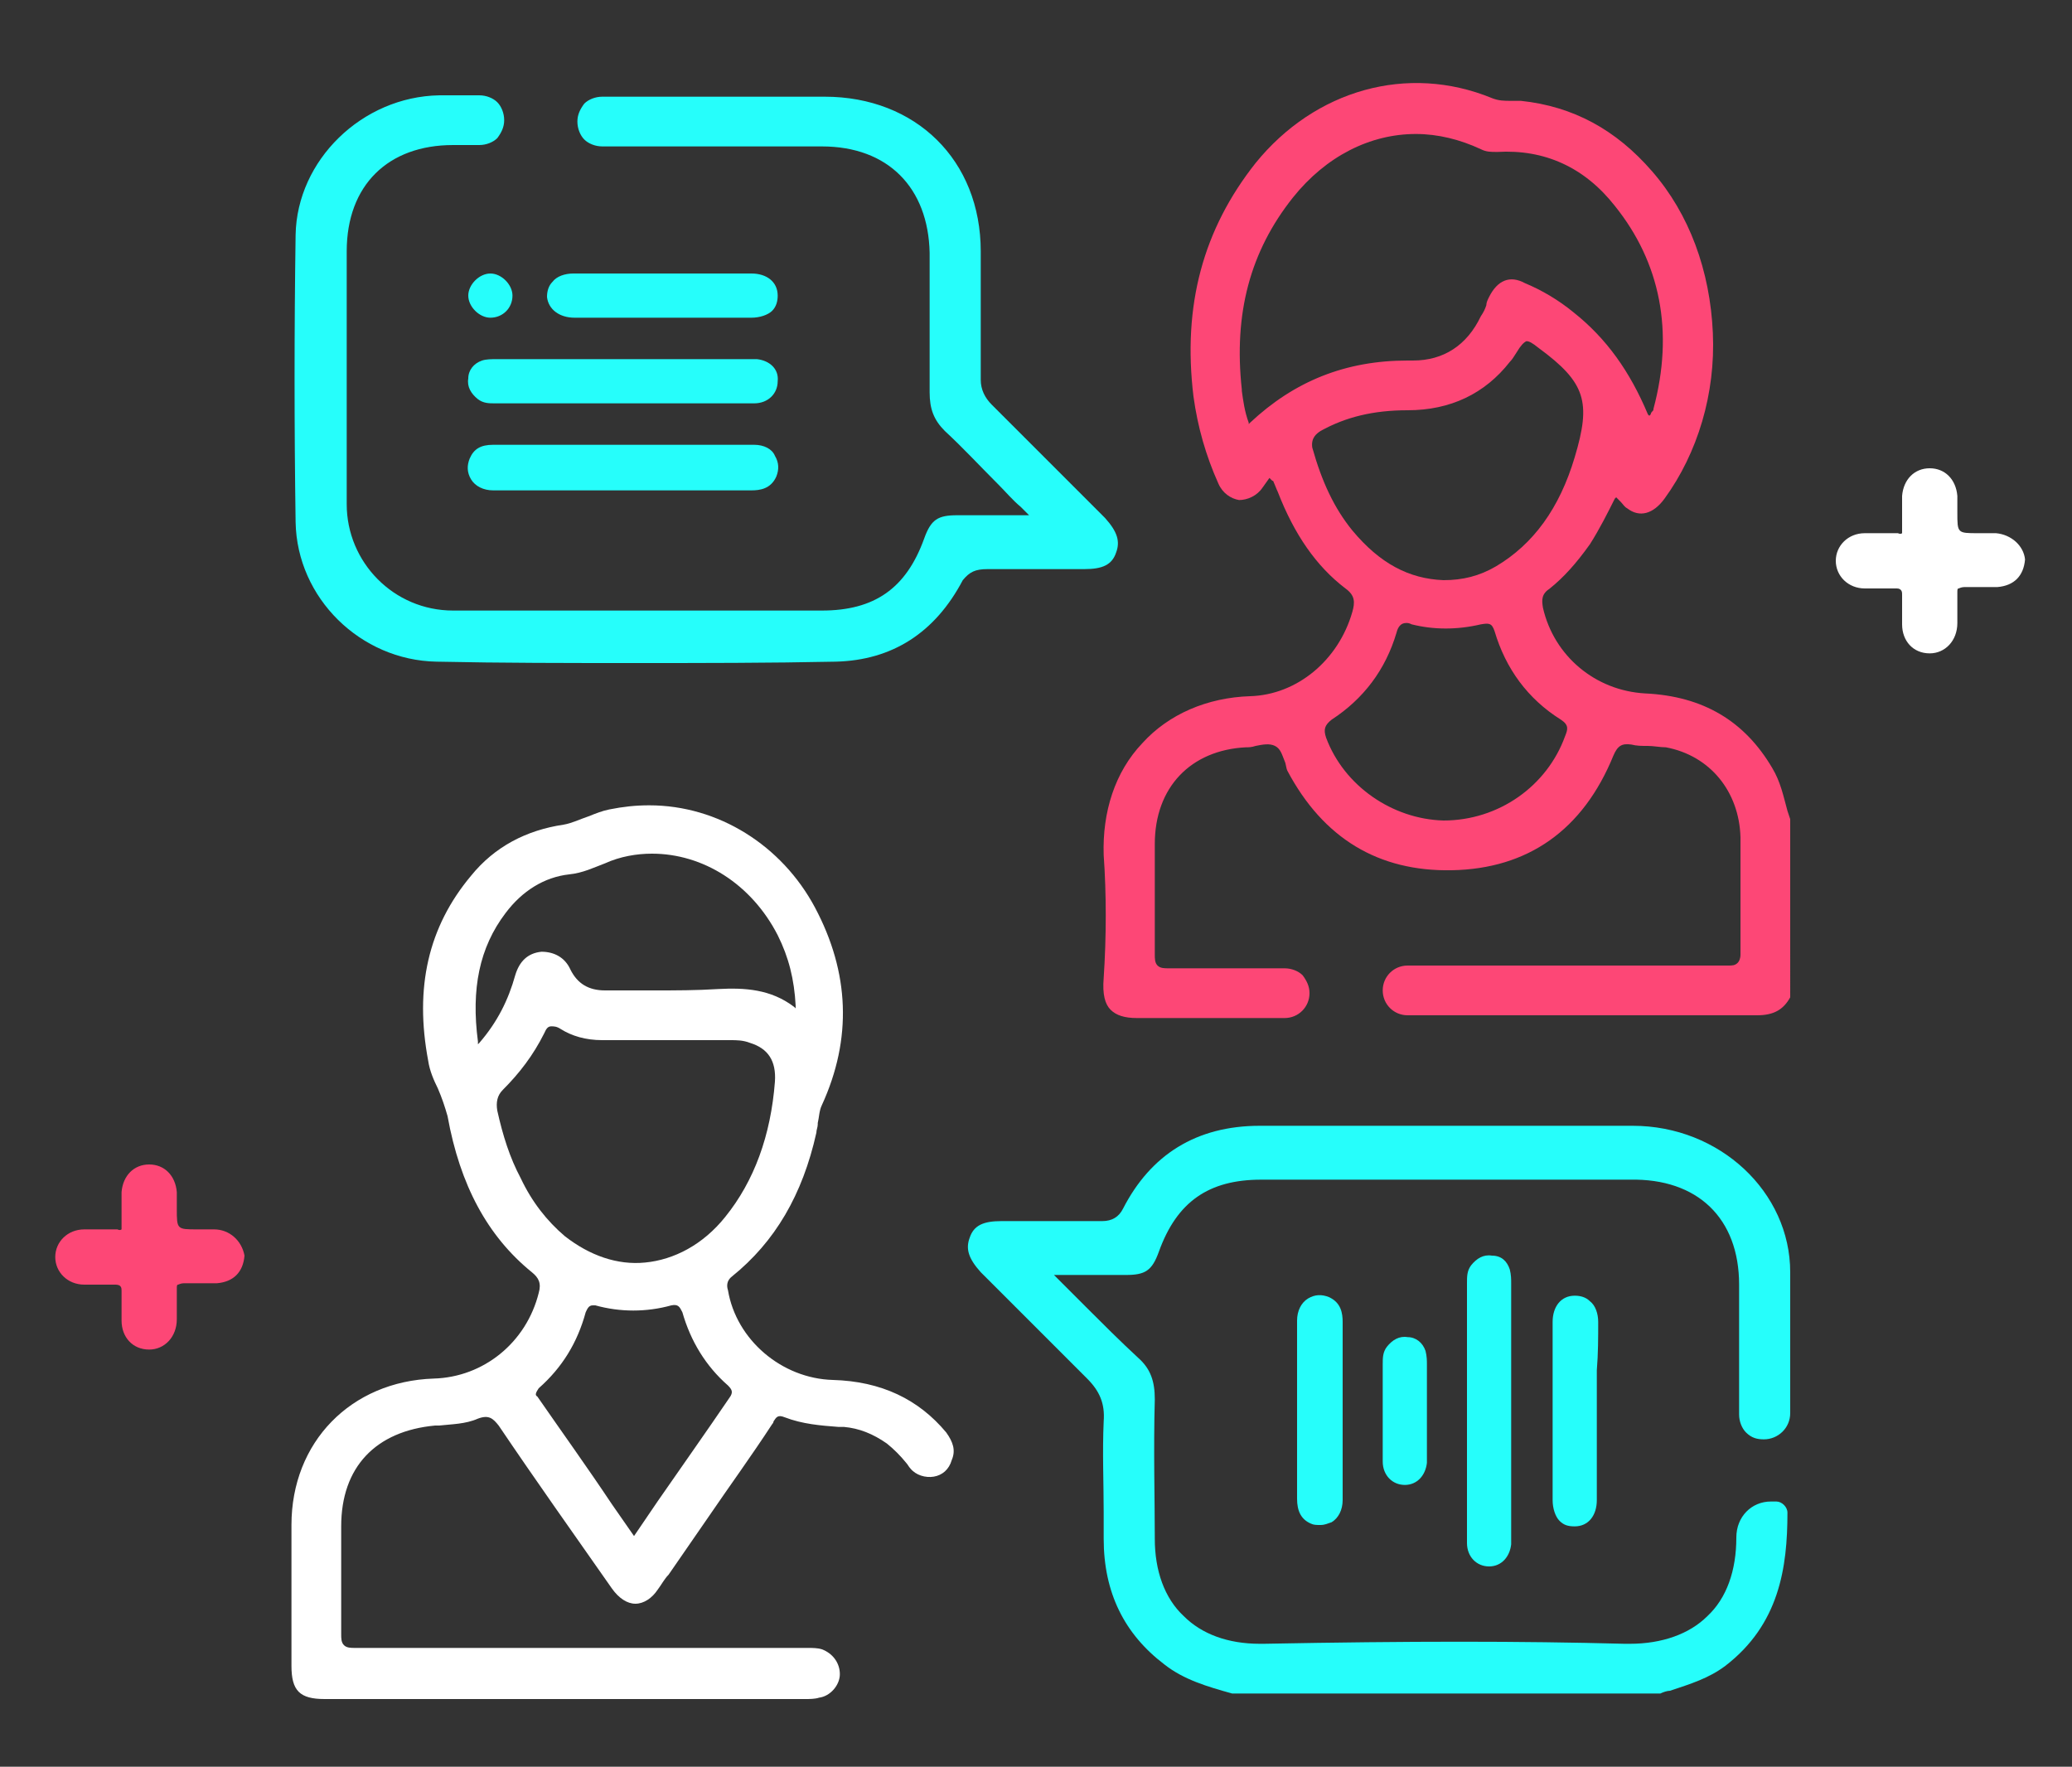 <?xml version="1.0" encoding="UTF-8" standalone="no"?>
<!-- Generator: Adobe Illustrator 24.0.2, SVG Export Plug-In . SVG Version: 6.00 Build 0)  -->

<svg
   version="1.1"
   x="0px"
   y="0px"
   viewBox="0 0 150 127.9"
   xml:space="preserve"
   id="svg118"
   sodipodi:docname="car02.svg"
   width="150"
   height="127.9"
   inkscape:version="1.1.1 (eb90963e84, 2021-10-02)"
   xmlns:inkscape="http://www.inkscape.org/namespaces/inkscape"
   xmlns:sodipodi="http://sodipodi.sourceforge.net/DTD/sodipodi-0.dtd"
   xmlns="http://www.w3.org/2000/svg"
   xmlns:svg="http://www.w3.org/2000/svg"><rect x="0" y="0" width="150" height="127.9" fill="#333333" stroke="none"/><defs
   id="defs122">
	
	
	
</defs><sodipodi:namedview
   id="namedview120"
   pagecolor="#505050"
   bordercolor="#eeeeee"
   borderopacity="1"
   inkscape:pageshadow="0"
   inkscape:pageopacity="0"
   inkscape:pagecheckerboard="0"
   showgrid="false"
   inkscape:zoom="2.4832963"
   inkscape:cx="181.81479"
   inkscape:cy="72.685649"
   inkscape:window-width="1920"
   inkscape:window-height="1016"
   inkscape:window-x="0"
   inkscape:window-y="27"
   inkscape:window-maximized="1"
   inkscape:current-layer="svg118" />
<style
   type="text/css"
   id="style2">
	.st0{fill:#FD4776;}
	.st1{fill:#26FEFB;}
	.st2{fill:#FFFFFF;}
</style>
<g
   id="g64"
   transform="translate(-196)">
		<path
   class="st0"
   d="m 286.5,50.4 c -3.1,0.1 -5.9,1.3 -7.8,3.4 -2,2.1 -2.9,5 -2.8,8.1 0.2,2.8 0.2,5.9 0,8.9 -0.1,1.2 0.1,1.9 0.5,2.3 0.4,0.4 1,0.6 1.9,0.6 H 289 c 1,0 1.8,-0.8 1.8,-1.8 0,-0.5 -0.2,-0.9 -0.5,-1.3 -0.3,-0.3 -0.8,-0.5 -1.3,-0.5 h -1.6 c -2.2,0 -5.5,0 -6.8,0 0,0 0,0 0,0 -0.3,0 -0.6,0 -0.8,-0.2 -0.2,-0.2 -0.2,-0.5 -0.2,-0.8 0,-1.6 0,-3.3 0,-5 v -0.5 c 0,-0.8 0,-1.7 0,-2.5 0,-4.1 2.6,-6.8 6.6,-7 0.2,0 0.4,0 0.7,-0.1 0.5,-0.1 1,-0.2 1.4,0 0.4,0.2 0.5,0.6 0.7,1.1 0.1,0.2 0.1,0.5 0.2,0.7 2.6,4.9 6.6,7.3 11.9,7.2 5.5,-0.1 9.5,-2.9 11.7,-8.3 0.3,-0.7 0.6,-0.9 1.3,-0.8 0.4,0.1 0.7,0.1 1.2,0.1 0.4,0 0.9,0.1 1.3,0.1 3.2,0.6 5.3,3.2 5.4,6.5 0,1.5 0,3.1 0,4.6 0,1.3 0,2.6 0,3.9 0,0.3 -0.1,0.5 -0.2,0.6 -0.2,0.2 -0.4,0.2 -0.7,0.2 h -13.7 -9.5 c -1,0 -1.8,0.8 -1.8,1.8 0,1 0.8,1.8 1.8,1.8 8.4,0 16.8,0 25.3,0 1.2,0 1.9,-0.4 2.4,-1.3 V 59.3 l -0.2,-0.6 c -0.3,-1.1 -0.5,-2.1 -1.1,-3.1 -2,-3.4 -5,-5.2 -9.2,-5.4 -3.6,-0.2 -6.6,-2.7 -7.4,-6.2 -0.1,-0.6 -0.1,-1 0.5,-1.4 1,-0.8 1.9,-1.8 2.9,-3.2 0.7,-1.1 1.3,-2.3 1.8,-3.3 l 0.1,-0.1 0.1,0.1 c 0.1,0.1 0.2,0.2 0.2,0.2 v 0 c 0.2,0.2 0.3,0.4 0.5,0.5 0.9,0.7 1.9,0.4 2.7,-0.7 2.4,-3.3 3.7,-7.6 3.5,-12 -0.2,-4.5 -1.7,-8.6 -4.4,-11.7 -2.6,-3 -5.7,-4.7 -9.5,-5.1 -0.2,0 -0.5,0 -0.7,0 -0.5,0 -0.9,0 -1.4,-0.2 -6.1,-2.5 -12.8,-0.6 -17.1,4.7 -3.8,4.8 -5.3,10.3 -4.5,16.9 0.3,2.2 0.9,4.3 1.8,6.3 0.3,0.7 0.9,1.1 1.5,1.2 0.6,0 1.3,-0.3 1.7,-0.9 l 0.5,-0.7 0.1,0.1 c 0,0 0.1,0.1 0.1,0.1 0,0 0.1,0 0.1,0.1 0.1,0.2 0.2,0.5 0.3,0.7 1.2,3.1 2.8,5.4 4.9,7 0.7,0.5 0.7,1 0.5,1.7 -1,3.5 -4,6 -7.4,6.1 z m 17.3,-28.9 c -0.1,0.2 -0.2,0.4 -0.2,0.6 -0.1,0.3 -0.2,0.5 -0.4,0.8 -1,2.1 -2.7,3.2 -4.9,3.2 -0.1,0 -0.3,0 -0.4,0 -4.5,0 -8.2,1.5 -11.4,4.5 l -0.1,0.1 V 30.6 C 286.1,29.8 286,29 285.9,28.3 v -0.1 c -0.6,-5.5 0.6,-10 3.7,-13.9 2.4,-3 5.6,-4.6 8.9,-4.6 1.6,0 3.2,0.4 4.7,1.1 0.4,0.2 0.7,0.2 1.2,0.2 3.4,-0.2 6.3,1.1 8.5,3.9 3.3,4.1 4.3,9.1 2.8,14.7 0,0.1 0,0.1 -0.1,0.2 0,0 -0.1,0.1 -0.1,0.2 l -0.1,0.1 -0.1,-0.1 c -1.3,-3.1 -3,-5.5 -5.4,-7.4 -1.1,-0.9 -2.3,-1.6 -3.5,-2.1 -1.1,-0.6 -2,-0.2 -2.6,1 z m -12.2,9.7 c 1.8,-1 3.8,-1.5 6.3,-1.5 0,0 0,0 0,0 3.1,0 5.6,-1.2 7.4,-3.5 0.2,-0.2 0.3,-0.4 0.5,-0.7 0.3,-0.5 0.5,-0.7 0.7,-0.8 0.2,0 0.4,0.1 0.9,0.5 3.4,2.5 3.8,3.9 2.6,7.9 -1.1,3.7 -3,6.3 -5.7,7.9 -1.2,0.7 -2.4,1 -3.8,1 -2.5,-0.1 -4.6,-1.2 -6.6,-3.6 -1.3,-1.6 -2.2,-3.5 -2.9,-6 -0.1,-0.7 0.3,-1 0.6,-1.2 z m 0.4,22.2 c -0.2,-0.6 -0.1,-0.9 0.4,-1.3 2.3,-1.5 3.9,-3.6 4.7,-6.3 0.1,-0.4 0.3,-0.7 0.7,-0.7 0.1,0 0.2,0 0.4,0.1 1.6,0.4 3.3,0.4 5,0 0.6,-0.1 0.8,-0.1 1,0.5 0.8,2.7 2.4,4.9 4.8,6.4 0.6,0.4 0.5,0.7 0.3,1.2 -1.3,3.6 -4.8,6.1 -8.8,6.1 -3.7,-0.1 -7.2,-2.5 -8.5,-6 z"
   id="path36" />
		<path
   class="st1"
   d="m 321.9,93 c 0,3.1 0,6.2 0,9.4 0,0.5 0.2,1 0.5,1.3 0.4,0.4 0.8,0.5 1.3,0.5 1,0 1.9,-0.8 1.9,-1.9 0,-3.3 0,-7.8 0,-10.2 0,-5.8 -5.1,-10.6 -11.4,-10.6 -2.5,0 -4.9,0 -7.4,0 h -3.3 c -1.3,0 -2.6,0 -3.9,0 h -1 c -3.7,0 -7.6,0 -11.4,0 -4.6,0 -7.9,2.1 -9.9,6 -0.3,0.6 -0.8,0.9 -1.5,0.9 0,0 0,0 0,0 -1.1,0 -2.3,0 -3.4,0 H 272 c -1.1,0 -2.3,0 -3.5,0 -1.3,0 -2,0.3 -2.3,1.2 -0.3,0.8 -0.1,1.5 0.8,2.5 1,1 1.9,1.9 2.9,2.9 1.5,1.5 3.2,3.2 4.8,4.8 0.9,0.9 1.3,1.8 1.2,3.1 -0.1,2.2 0,4.5 0,6.6 v 1.9 c 0,3.9 1.5,6.9 4.4,9.1 1.4,1.1 3.1,1.6 4.9,2.1 h 0.1 30.9 v 0 c 0.2,-0.1 0.5,-0.2 0.7,-0.2 1.5,-0.5 2.8,-0.9 4,-1.8 3.9,-3 4.5,-7.1 4.5,-11.1 0,-0.4 -0.4,-0.8 -0.8,-0.8 h -0.4 c -1.4,0 -2.5,1.1 -2.5,2.6 0,2.4 -0.7,4.4 -2.1,5.7 -1.3,1.3 -3.3,2 -5.6,2 -0.1,0 -0.3,0 -0.4,0 -7.5,-0.2 -15.6,-0.2 -26.1,0 -0.1,0 -0.2,0 -0.3,0 -2.3,0 -4.2,-0.7 -5.5,-2 -1.4,-1.3 -2.1,-3.3 -2.1,-5.6 0,-2.8 -0.1,-6.5 0,-10.1 0,-1.3 -0.3,-2.2 -1.2,-3 -1.3,-1.2 -2.6,-2.5 -3.8,-3.7 -0.6,-0.6 -1.1,-1.1 -1.7,-1.7 l -0.6,-0.6 h 2.5 c 1,0 1.9,0 2.7,0 1.4,0 1.9,-0.3 2.4,-1.7 1.3,-3.6 3.6,-5.2 7.4,-5.2 8.9,0 17.8,0 26.7,0 4.9,-0.1 7.9,2.8 7.9,7.6 z"
   id="path38" />
		<path
   class="st1"
   d="m 267.5,41.2 c 1.2,0 2.3,0 3.5,0 h 0.1 c 1.1,0 2.2,0 3.3,0 0,0 0.1,0 0.1,0 1.3,0 2,-0.3 2.3,-1.2 0.3,-0.8 0.1,-1.5 -0.8,-2.5 -1.3,-1.3 -2.6,-2.6 -3.9,-3.9 l -0.2,-0.2 c -1.4,-1.4 -2.8,-2.8 -4.1,-4.1 -0.5,-0.5 -0.8,-1.1 -0.8,-1.8 0,-3.6 0,-6.5 0,-9.3 C 267,11.6 262.3,7 255.7,7 253,7 250.2,7 247.5,7 h -5.2 c -0.8,0 -1.1,0 -1.4,0 h -1.3 c -0.5,0 -1,0.2 -1.3,0.5 -0.3,0.4 -0.5,0.8 -0.5,1.3 0,0.5 0.2,1 0.5,1.3 0.3,0.3 0.8,0.5 1.3,0.5 h 1 c 5.3,0 9.5,0 14.9,0 4.8,0 7.7,3 7.8,7.7 0,3.3 0,6.7 0,10.1 0,1.2 0.3,2 1.1,2.8 1.3,1.2 2.5,2.5 3.8,3.8 l 0.1,0.1 c 0.5,0.5 1,1.1 1.6,1.6 l 0.6,0.6 h -2.4 c -1,0 -1.9,0 -2.8,0 -1.4,0 -1.9,0.3 -2.4,1.7 -1.3,3.6 -3.6,5.2 -7.4,5.2 -8.9,0 -17.8,0 -26.7,0 -4.3,0 -7.7,-3.5 -7.7,-7.7 0,-6.1 0,-12.2 0,-18.3 0,-4.8 3,-7.7 7.7,-7.7 h 1.9 c 0.5,0 1,-0.2 1.3,-0.5 0.3,-0.4 0.5,-0.8 0.5,-1.3 0,-0.5 -0.2,-1 -0.5,-1.3 -0.3,-0.3 -0.8,-0.5 -1.3,-0.5 -1,0 -1.9,0 -2.9,0 -5.6,0.1 -10.3,4.7 -10.4,10.1 -0.1,6.9 -0.1,13.9 0,20.8 0.1,5.5 4.7,10 10.2,10.1 4.7,0.1 9.5,0.1 14.3,0.1 4.9,0 9.8,0 14.6,-0.1 4.1,-0.1 7.2,-2.1 9.2,-5.9 0.5,-0.6 0.9,-0.8 1.8,-0.8 0,0 0,0 0,0 z"
   id="path40" />
		<path
   class="st2"
   d="m 256.3,99.9 c -3.7,-0.1 -7,-2.9 -7.6,-6.5 -0.1,-0.3 -0.1,-0.7 0.3,-1 3.1,-2.5 5.1,-5.9 6.1,-10.4 0,-0.2 0.1,-0.4 0.1,-0.6 v -0.1 c 0.1,-0.4 0.1,-0.9 0.3,-1.3 2.2,-4.8 2,-9.6 -0.5,-14.3 -2.4,-4.5 -7,-7.4 -12,-7.4 -1,0 -1.9,0.1 -2.9,0.3 -0.5,0.1 -1,0.3 -1.5,0.5 -0.6,0.2 -1.2,0.5 -1.8,0.6 -2.7,0.4 -5,1.6 -6.7,3.7 -3.1,3.7 -4.1,8.1 -3.1,13.4 0.1,0.7 0.4,1.4 0.7,2 0.3,0.7 0.5,1.3 0.7,2 0.9,5 2.9,8.7 6.1,11.3 0.5,0.4 0.7,0.8 0.5,1.5 -0.9,3.6 -4,6.1 -7.6,6.2 -6,0.2 -10.3,4.6 -10.3,10.6 0,2.6 0,5.2 0,7.8 v 2.4 c 0,1.8 0.6,2.4 2.4,2.4 h 11.4 7.8 c 5,0 11.3,0 15.6,0 0.3,0 0.7,0 1,-0.1 0.8,-0.1 1.5,-0.9 1.5,-1.7 0,-0.8 -0.5,-1.5 -1.3,-1.8 -0.3,-0.1 -0.7,-0.1 -1,-0.1 h -0.2 -3.4 c -8,0 -20.1,0 -29.2,0 -0.3,0 -0.6,0 -0.8,-0.2 -0.2,-0.2 -0.2,-0.5 -0.2,-0.8 0,-1.7 0,-3.5 0,-5.2 v -2.6 c 0,-4.3 2.5,-6.9 6.8,-7.3 h 0.3 c 0.9,-0.1 1.9,-0.1 2.8,-0.5 0.8,-0.3 1.1,0 1.5,0.5 2.7,4 5.4,7.8 8.2,11.8 0.5,0.7 1.1,1.1 1.7,1.1 0.6,0 1.2,-0.4 1.6,-1 0.3,-0.4 0.5,-0.8 0.8,-1.1 l 2.9,-4.2 c 1.5,-2.2 3.1,-4.4 4.6,-6.7 0,0 0.1,-0.1 0.1,-0.2 0.2,-0.3 0.3,-0.5 0.8,-0.3 1.3,0.5 2.6,0.6 3.9,0.7 h 0.4 c 1.1,0.1 2.1,0.5 3.1,1.2 0.5,0.4 1,0.9 1.4,1.4 0.1,0.1 0.2,0.3 0.3,0.4 0.4,0.5 1.1,0.7 1.7,0.6 0.6,-0.1 1.1,-0.5 1.3,-1.2 0.3,-0.7 0.1,-1.3 -0.4,-2 -2,-2.4 -4.7,-3.7 -8.2,-3.8 z M 232,80.4 c -0.1,-0.6 0,-1.1 0.4,-1.5 1.2,-1.2 2.2,-2.5 3,-4.1 0.1,-0.2 0.2,-0.5 0.5,-0.5 0.2,0 0.4,0 0.7,0.2 0.8,0.5 1.8,0.8 3,0.8 1.9,0 3.7,0 5.6,0 1.2,0 2.5,0 3.7,0 0.4,0 0.9,0 1.4,0.2 1.3,0.4 1.9,1.3 1.8,2.8 -0.3,3.9 -1.5,7.2 -3.6,9.8 -1.6,2 -3.7,3.1 -5.8,3.3 -2,0.2 -4,-0.5 -5.8,-1.9 -1.3,-1.1 -2.4,-2.5 -3.2,-4.2 v 0 c -0.8,-1.5 -1.3,-3.1 -1.7,-4.9 z m 11.4,-8.7 h -0.1 c -1.2,0 -2.3,0 -3.5,0 0,0 0,0 0,0 -1.2,0 -2,-0.5 -2.5,-1.5 -0.4,-0.9 -1.2,-1.3 -2.1,-1.3 -1,0.1 -1.6,0.7 -1.9,1.7 -0.5,1.8 -1.3,3.4 -2.6,4.9 l -0.1,0.1 v -0.2 c -0.5,-3.8 0.1,-6.8 2,-9.3 1.2,-1.6 2.8,-2.6 4.6,-2.8 1,-0.1 1.8,-0.5 2.6,-0.8 1.1,-0.5 2.3,-0.7 3.4,-0.7 3.7,0 7.2,2.2 9.1,5.9 0.8,1.6 1.2,3.2 1.3,5.1 V 73 l -0.1,-0.1 c -1.7,-1.3 -3.6,-1.4 -5.5,-1.3 -1.6,0.1 -3.1,0.1 -4.6,0.1 z m -8.4,28.8 c 1.7,-1.5 2.8,-3.3 3.4,-5.5 0.1,-0.2 0.2,-0.5 0.5,-0.5 0.1,0 0.1,0 0.2,0 1.8,0.5 3.7,0.5 5.5,0 0.5,-0.1 0.6,0.1 0.8,0.5 0.6,2.1 1.7,3.9 3.3,5.3 0.3,0.3 0.4,0.5 0.1,0.9 -1.7,2.5 -3.4,4.9 -5.2,7.5 l -1.7,2.5 -1.6,-2.3 c -1.8,-2.7 -3.6,-5.2 -5.4,-7.8 -0.2,-0.1 -0.1,-0.3 0.1,-0.6 z"
   id="path42" />
		<path
   class="st1"
   d="m 250.8,26 c -0.1,0 -0.2,0 -0.3,0 h -0.1 -18.5 c -0.3,0 -0.7,0 -1,0.1 -0.6,0.2 -1,0.7 -1,1.3 -0.1,0.6 0.2,1.1 0.7,1.5 0.4,0.3 0.8,0.3 1.2,0.3 0,0 0,0 0,0 h 5.8 7.1 c 0.8,0 1.8,0 2.7,0 1.3,0 2.6,0 3.2,0 1,0 1.7,-0.7 1.7,-1.6 0.1,-0.9 -0.6,-1.5 -1.5,-1.6 z"
   id="path44" />
		<path
   class="st1"
   d="m 250.6,32.2 c -2,0 -5.6,0 -8.4,0 H 237 c -1.8,0 -3.5,0 -5.3,0 0,0 0,0 0,0 -0.9,0 -1.4,0.3 -1.7,1 -0.2,0.5 -0.2,1 0.1,1.5 0.3,0.5 0.9,0.8 1.6,0.8 1,0 1.9,0 2.9,0 0.6,0 1.3,0 1.9,0 h 4.7 c 3.1,0 6.9,0 9.2,0 0,0 0,0 0,0 0.6,0 1.4,-0.1 1.8,-1 0.2,-0.5 0.2,-1 -0.1,-1.5 -0.2,-0.5 -0.8,-0.8 -1.5,-0.8 z"
   id="path46" />
		<path
   class="st1"
   d="m 237.6,23 c 1.7,0 4,0 6.4,0 2.4,0 4.8,0 6.4,0 0.6,0 1.2,-0.2 1.5,-0.5 0.3,-0.3 0.4,-0.7 0.4,-1.1 0,-1 -0.8,-1.6 -1.9,-1.6 -1.2,0 -4.2,0 -6.3,0 h -1.6 -1.4 c -1.2,0 -2.4,0 -3.6,0 -0.6,0 -1.2,0.2 -1.5,0.6 -0.3,0.3 -0.4,0.7 -0.4,1.1 0.1,0.9 0.9,1.5 2,1.5 z"
   id="path48" />
		<path
   class="st1"
   d="m 231.5,19.8 c 0,0 0,0 0,0 -0.4,0 -0.8,0.2 -1.1,0.5 -0.3,0.3 -0.5,0.7 -0.5,1.1 0,0.4 0.2,0.8 0.5,1.1 0.3,0.3 0.7,0.5 1.1,0.5 0,0 0,0 0,0 0.9,0 1.6,-0.7 1.6,-1.6 0,-0.4 -0.2,-0.8 -0.5,-1.1 -0.3,-0.3 -0.7,-0.5 -1.1,-0.5 z"
   id="path50" />
		<path
   class="st1"
   d="m 304,90.9 c -0.6,-0.1 -1.1,0.2 -1.5,0.7 -0.3,0.4 -0.3,0.8 -0.3,1.3 v 13 c 0,2 0,4.7 0,5.8 0,1 0.7,1.7 1.6,1.7 0,0 0,0 0,0 0.9,0 1.5,-0.7 1.6,-1.6 0,-0.1 0,-0.2 0,-0.3 V 92.9 c 0,-0.3 0,-0.6 -0.1,-1 -0.2,-0.6 -0.6,-1 -1.3,-1 z"
   id="path52" />
		<path
   class="st1"
   d="m 290.9,110.3 c 0.2,0.1 0.4,0.1 0.7,0.1 0.3,0 0.5,-0.1 0.8,-0.2 0.5,-0.3 0.8,-0.9 0.8,-1.6 0,-1.4 0,-1.7 0,-2.2 0,-0.3 0,-0.8 0,-1.6 v -2.5 c 0,-2.2 0,-4.4 0,-6.6 0,-0.6 -0.1,-1.4 -1,-1.8 -0.5,-0.2 -1,-0.2 -1.5,0.1 -0.5,0.3 -0.8,0.9 -0.8,1.6 0,1.9 0,3.8 0,5.7 v 4.2 c 0,0.9 0,1.3 0,3 0,0.9 0.3,1.5 1,1.8 z"
   id="path54" />
		<path
   class="st1"
   d="m 311.7,95.7 c 0,-0.6 -0.2,-1.2 -0.6,-1.5 -0.3,-0.3 -0.7,-0.4 -1.1,-0.4 -1,0 -1.6,0.8 -1.6,1.9 0,3.3 0,9.6 0,12.9 0,0.6 0.2,1.2 0.5,1.5 0.3,0.3 0.6,0.4 1.1,0.4 0,0 0,0 0,0 1,0 1.6,-0.8 1.6,-1.9 0,-1.2 0,-4.1 0,-6.2 v -3.2 c 0.1,-1.2 0.1,-2.4 0.1,-3.5 z"
   id="path56" />
		<path
   class="st1"
   d="m 296.1,104.2 c 0,0.7 0,0.8 0,0.8 0,0 0,0 0,0.1 v 0.7 c 0,1 0.7,1.7 1.6,1.7 0,0 0,0 0,0 0.9,0 1.5,-0.7 1.6,-1.6 0,-0.1 0,-0.2 0,-0.3 v -6.8 c 0,-0.3 0,-0.6 -0.1,-1 -0.2,-0.6 -0.7,-1 -1.3,-1 -0.6,-0.1 -1.1,0.2 -1.5,0.7 -0.3,0.4 -0.3,0.8 -0.3,1.3 0,0.4 0,0.6 0,0.8 v 0.3 0 c 0,0.2 0,0.4 0,0.8 z"
   id="path58" />
		<path
   class="st2"
   d="m 340.5,38.6 c -0.3,0 -0.6,0 -0.9,0 h -0.4 c -1.5,0 -1.5,0 -1.5,-1.5 v -0.4 c 0,-0.3 0,-0.6 0,-0.8 -0.1,-1.2 -0.9,-2 -2,-2 0,0 0,0 0,0 -1.1,0 -1.9,0.8 -2,2 0,0.8 0,1.6 0,2.4 0,0.2 0,0.2 0,0.3 0,0 -0.1,0.1 -0.3,0 -0.8,0 -1.7,0 -2.4,0 -1.2,0 -2.1,0.9 -2.1,2 0,1.1 0.9,2 2.1,2 0.8,0 1.5,0 2.2,0 0.2,0 0.3,0 0.4,0.1 0.1,0.1 0.1,0.2 0.1,0.4 0,0.7 0,1.4 0,2.1 0,1.2 0.8,2.1 2,2.1 0,0 0,0 0,0 1.1,0 2,-0.9 2,-2.2 V 45 c 0,-0.7 0,-1.4 0,-2.1 0,-0.2 0,-0.3 0.1,-0.3 0,0 0.2,-0.1 0.4,-0.1 0.8,0 1.6,0 2.4,0 1.2,-0.1 1.9,-0.8 2,-2 -0.1,-1 -1,-1.8 -2.1,-1.9 z"
   id="path60" />
		<path
   class="st0"
   d="m 211.5,89 c -0.3,0 -0.6,0 -0.8,0 h -0.4 c -1.5,0 -1.5,0 -1.5,-1.5 v -0.4 c 0,-0.3 0,-0.6 0,-0.8 -0.1,-1.2 -0.9,-2 -2,-2 0,0 0,0 0,0 -1.1,0 -1.9,0.8 -2,2 0,0.8 0,1.6 0,2.4 0,0.2 0,0.2 0,0.3 0,0 -0.1,0.1 -0.3,0 -0.8,0 -1.7,0 -2.4,0 -1.2,0 -2.1,0.9 -2.1,2 0,1.1 0.9,2 2.1,2 0.7,0 1.5,0 2.2,0 0.1,0 0.3,0 0.4,0.1 0.1,0.1 0.1,0.2 0.1,0.4 0,0.7 0,1.4 0,2.1 0,1.2 0.8,2.1 2,2.1 0,0 0,0 0,0 1.1,0 2,-0.9 2,-2.2 v -0.2 c 0,-0.7 0,-1.3 0,-2 0,-0.2 0,-0.3 0.1,-0.3 0,0 0.2,-0.1 0.4,-0.1 0.8,0 1.6,0 2.4,0 1.2,-0.1 1.9,-0.8 2,-2 -0.2,-1.1 -1.1,-1.9 -2.2,-1.9 z"
   id="path62" />
	</g>
<g
   id="Capa_2">
</g>
</svg>
